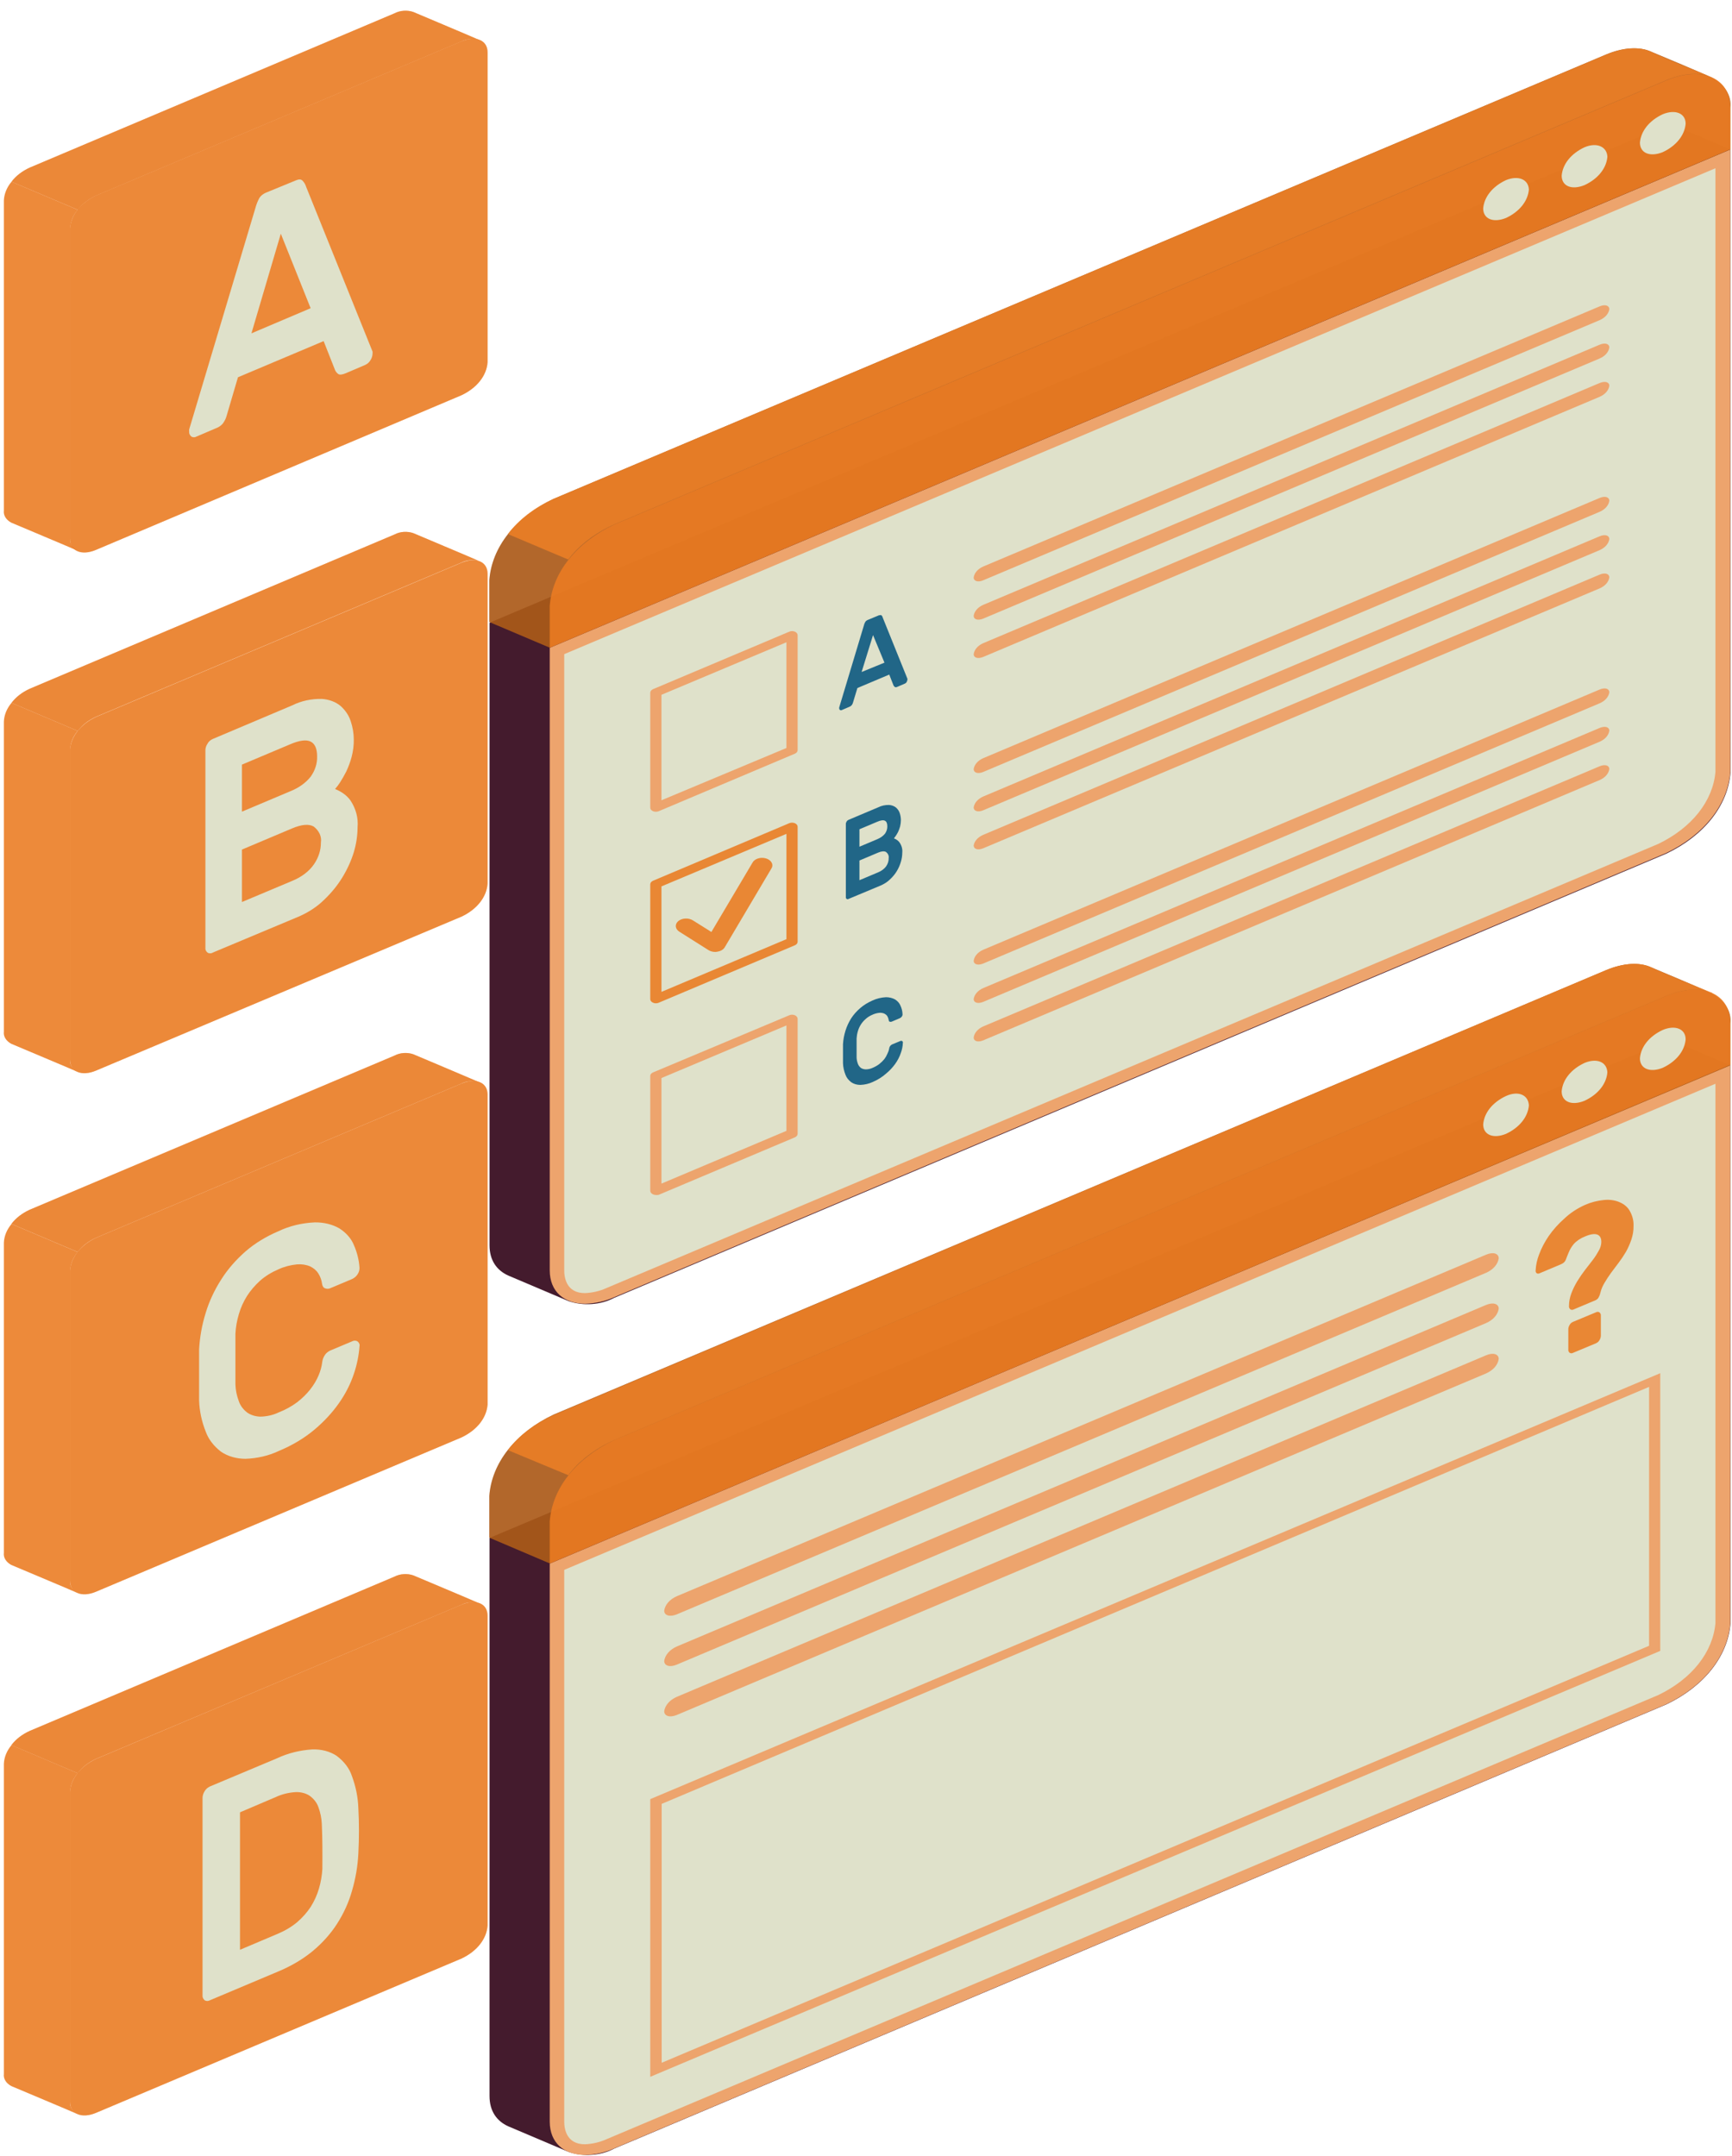 <svg width="98" height="122" viewBox="0 0 98 122" fill="none" xmlns="http://www.w3.org/2000/svg">
<path d="M97.903 8.456L94.497 7.01L27.698 35.235V70.458C27.698 71.304 28.099 71.875 28.758 72.173L32.165 73.619C32.579 73.761 33.037 73.819 33.492 73.786C33.947 73.754 34.382 73.632 34.75 73.435L94.284 48.3C95.341 47.796 96.222 47.116 96.853 46.317C97.484 45.517 97.848 44.62 97.916 43.698L97.903 8.456Z" fill="#441B2D"/>
<path d="M33.115 73.473C33.614 73.456 34.099 73.345 34.524 73.152L94.083 48.017C95.079 47.541 95.908 46.9 96.503 46.147C97.098 45.393 97.443 44.548 97.509 43.679V8.99L31.576 36.837V71.881C31.525 72.878 32.119 73.473 33.115 73.473Z" fill="#DFE1CA"/>
<path d="M97.063 9.52V43.68C96.991 44.495 96.661 45.286 96.101 45.992C95.54 46.698 94.763 47.299 93.831 47.749L34.298 72.888C33.935 73.052 33.522 73.148 33.095 73.167C32.035 73.167 31.925 72.269 31.925 71.881V37.013L97.063 9.52ZM97.903 8.457L31.105 36.654V71.877C31.105 73.082 31.919 73.767 33.115 73.767C33.69 73.751 34.249 73.625 34.737 73.403L94.27 48.269C95.328 47.764 96.208 47.084 96.839 46.285C97.471 45.485 97.835 44.588 97.903 43.666V8.457Z" fill="#EDA46D"/>
<path d="M93.437 2.928C92.791 2.63 91.86 2.663 90.852 3.093L31.318 28.228C30.26 28.732 29.38 29.411 28.749 30.211C28.117 31.011 27.753 31.908 27.686 32.83V35.193L31.092 36.639L97.904 8.456V6.094C97.947 5.766 97.873 5.436 97.688 5.136C97.503 4.836 97.214 4.577 96.85 4.383C96.236 4.104 94.084 3.192 93.437 2.928Z" fill="#EA7C22" fill-opacity="0.89"/>
<path opacity="0.25" d="M93.437 2.928C92.791 2.63 91.86 2.663 90.852 3.093L31.318 28.228C30.26 28.732 29.38 29.411 28.749 30.211C28.117 31.011 27.753 31.908 27.686 32.83V35.193L31.092 36.639L97.904 8.456V6.094C97.947 5.766 97.873 5.436 97.688 5.136C97.503 4.836 97.214 4.577 96.85 4.383C96.236 4.104 94.084 3.192 93.437 2.928Z" fill="black"/>
<path d="M31.105 34.291C31.171 33.369 31.535 32.471 32.166 31.671C32.797 30.871 33.678 30.192 34.737 29.688L94.27 4.554C96.274 3.708 97.903 4.393 97.903 6.085V8.448L31.105 36.654V34.291Z" fill="#EA7C22" fill-opacity="0.89"/>
<path d="M96.882 4.379C96.236 4.081 95.299 4.109 94.264 4.544L34.738 29.679C33.657 30.165 32.766 30.846 32.152 31.659L28.739 30.217C29.353 29.403 30.244 28.718 31.325 28.228L90.852 3.103C91.879 2.673 92.791 2.63 93.437 2.938C94.084 3.245 96.21 4.114 96.824 4.355L96.882 4.379Z" fill="#EA7C22" fill-opacity="0.89"/>
<path opacity="0.2" d="M96.882 4.379C96.236 4.081 95.299 4.109 94.264 4.544L34.738 29.679C33.657 30.165 32.766 30.846 32.152 31.659L28.739 30.217C29.353 29.403 30.244 28.718 31.325 28.228L90.852 3.103C91.879 2.673 92.791 2.63 93.437 2.938C94.084 3.245 96.21 4.114 96.824 4.355L96.882 4.379Z" fill="#E98736"/>
<path d="M85.215 10.191C84.841 10.364 84.529 10.6 84.304 10.878C84.079 11.157 83.948 11.47 83.922 11.793C83.922 12.389 84.491 12.625 85.215 12.332C85.588 12.157 85.899 11.921 86.124 11.642C86.348 11.362 86.48 11.048 86.507 10.725C86.482 10.149 85.913 9.908 85.215 10.191Z" fill="#DFE1CA"/>
<path d="M89.656 8.333C89.282 8.507 88.97 8.744 88.745 9.023C88.52 9.302 88.389 9.617 88.363 9.94C88.363 10.531 88.926 10.772 89.656 10.474C90.03 10.3 90.343 10.064 90.567 9.785C90.792 9.505 90.923 9.191 90.949 8.867C90.923 8.3 90.354 8.036 89.656 8.333Z" fill="#DFE1CA"/>
<path d="M94.084 6.463C93.71 6.637 93.398 6.873 93.173 7.152C92.949 7.432 92.818 7.746 92.791 8.069C92.791 8.665 93.36 8.901 94.084 8.608C94.457 8.433 94.768 8.197 94.993 7.918C95.218 7.638 95.349 7.324 95.377 7.001C95.377 6.411 94.795 6.17 94.084 6.463Z" fill="#DFE1CA"/>
<path d="M37.11 45.929C37.068 45.929 37.026 45.924 36.987 45.912C36.949 45.901 36.913 45.884 36.884 45.862C36.854 45.841 36.831 45.815 36.815 45.787C36.8 45.758 36.792 45.728 36.793 45.697V39.195C36.793 39.154 36.809 39.113 36.837 39.078C36.865 39.042 36.906 39.013 36.955 38.992L44.66 35.741C44.708 35.72 44.762 35.709 44.818 35.709C44.874 35.709 44.928 35.72 44.976 35.741C45.024 35.761 45.063 35.79 45.09 35.825C45.117 35.86 45.131 35.899 45.132 35.939V42.446C45.131 42.486 45.117 42.526 45.09 42.56C45.063 42.595 45.024 42.624 44.976 42.645L37.271 45.9C37.221 45.919 37.166 45.928 37.11 45.929ZM37.426 39.313V45.281L44.498 42.323V36.341L37.426 39.313Z" fill="#EDA46D"/>
<path d="M49.734 34.814C49.793 34.814 49.838 34.786 49.87 34.814C49.912 34.852 49.939 34.898 49.948 34.947L51.344 38.406C51.348 38.42 51.348 38.434 51.344 38.448C51.341 38.497 51.326 38.545 51.299 38.59C51.278 38.63 51.239 38.663 51.189 38.684L50.782 38.859C50.704 38.892 50.652 38.897 50.62 38.859C50.59 38.837 50.568 38.809 50.555 38.779L50.316 38.169L48.513 38.93L48.267 39.743C48.256 39.789 48.236 39.833 48.209 39.875C48.175 39.928 48.118 39.971 48.047 39.998L47.64 40.173C47.625 40.183 47.605 40.188 47.585 40.188C47.565 40.188 47.546 40.183 47.53 40.173C47.513 40.16 47.5 40.145 47.492 40.127C47.484 40.11 47.482 40.092 47.485 40.074C47.481 40.058 47.481 40.042 47.485 40.026L48.881 35.386C48.895 35.319 48.921 35.254 48.959 35.192C48.986 35.145 49.034 35.105 49.095 35.079L49.734 34.814ZM50.045 37.494L49.398 35.934L48.752 38.023L50.045 37.494Z" fill="#216687"/>
<path d="M37.11 56.769C37.055 56.77 37.001 56.758 36.955 56.736C36.906 56.717 36.865 56.688 36.837 56.653C36.808 56.618 36.793 56.578 36.793 56.538V50.031C36.794 49.99 36.81 49.951 36.838 49.916C36.867 49.881 36.907 49.853 36.955 49.832L44.66 46.577C44.708 46.557 44.761 46.547 44.816 46.547C44.871 46.547 44.925 46.558 44.973 46.578C45.02 46.598 45.06 46.626 45.088 46.661C45.116 46.696 45.131 46.735 45.132 46.775V53.287C45.131 53.327 45.117 53.366 45.09 53.401C45.063 53.436 45.023 53.465 44.976 53.485L37.271 56.736C37.223 56.758 37.167 56.77 37.11 56.769ZM37.426 50.154V56.122L44.498 53.14V47.181L37.426 50.154Z" fill="#EA7C22" fill-opacity="0.89"/>
<path d="M48.015 50.862C48.008 50.867 47.999 50.872 47.99 50.875C47.98 50.877 47.97 50.879 47.96 50.879C47.95 50.879 47.94 50.877 47.93 50.875C47.921 50.872 47.912 50.867 47.905 50.862C47.888 50.849 47.874 50.834 47.867 50.816C47.859 50.799 47.856 50.781 47.86 50.763V46.624C47.859 46.574 47.875 46.526 47.905 46.482C47.926 46.442 47.965 46.409 48.015 46.387L49.696 45.678C49.874 45.588 50.087 45.542 50.303 45.546C50.455 45.557 50.596 45.609 50.698 45.693C50.802 45.786 50.874 45.896 50.911 46.014C50.952 46.139 50.973 46.268 50.975 46.397C50.974 46.519 50.959 46.64 50.93 46.761C50.901 46.863 50.864 46.964 50.82 47.063C50.781 47.142 50.736 47.219 50.685 47.295C50.654 47.343 50.619 47.39 50.581 47.436C50.721 47.49 50.834 47.574 50.904 47.677C51.021 47.852 51.072 48.046 51.053 48.24C51.051 48.414 51.026 48.589 50.975 48.759C50.923 48.941 50.846 49.119 50.743 49.289C50.642 49.458 50.511 49.616 50.355 49.761C50.211 49.901 50.031 50.018 49.825 50.106L48.015 50.862ZM50.206 46.751C50.206 46.587 50.161 46.483 50.071 46.439C49.98 46.392 49.831 46.411 49.638 46.496L48.629 46.921V47.909L49.638 47.484C49.816 47.41 49.965 47.305 50.071 47.176C50.164 47.045 50.211 46.899 50.206 46.751ZM48.629 49.804L49.683 49.36C49.878 49.28 50.038 49.16 50.142 49.015C50.241 48.868 50.29 48.706 50.284 48.542C50.293 48.482 50.284 48.42 50.259 48.363C50.233 48.305 50.191 48.252 50.135 48.207C50.032 48.15 49.883 48.159 49.683 48.244L48.629 48.689V49.804Z" fill="#216687"/>
<path d="M37.11 67.614C37.055 67.612 37.002 67.601 36.955 67.581C36.907 67.561 36.867 67.532 36.838 67.497C36.81 67.462 36.794 67.423 36.793 67.382V60.876C36.793 60.835 36.808 60.795 36.837 60.76C36.865 60.725 36.906 60.697 36.955 60.677L44.66 57.445C44.708 57.424 44.762 57.413 44.818 57.413C44.874 57.413 44.928 57.424 44.976 57.445C45.024 57.466 45.063 57.496 45.09 57.532C45.118 57.567 45.132 57.607 45.132 57.648V64.15C45.132 64.191 45.118 64.231 45.09 64.267C45.063 64.302 45.024 64.332 44.976 64.353L37.271 67.605C37.219 67.616 37.164 67.619 37.11 67.614ZM37.426 60.998V66.971L44.498 63.985V58.021L37.426 60.998Z" fill="#EDA46D"/>
<path d="M50.31 59.335C50.314 59.282 50.334 59.23 50.368 59.184C50.394 59.15 50.429 59.121 50.471 59.098L50.937 58.905C50.953 58.896 50.972 58.891 50.992 58.891C51.011 58.891 51.031 58.896 51.047 58.905C51.064 58.919 51.077 58.937 51.084 58.956C51.091 58.974 51.091 58.994 51.085 59.013C51.077 59.207 51.038 59.398 50.969 59.585C50.822 60.018 50.534 60.419 50.129 60.752C49.916 60.941 49.66 61.101 49.372 61.225C49.164 61.321 48.926 61.376 48.681 61.386C48.488 61.386 48.303 61.332 48.164 61.234C48.008 61.117 47.897 60.972 47.84 60.814C47.755 60.602 47.707 60.383 47.698 60.162C47.698 60.001 47.698 59.826 47.698 59.628C47.698 59.429 47.698 59.25 47.698 59.084C47.713 58.825 47.761 58.567 47.84 58.314C47.915 58.073 48.023 57.839 48.164 57.615C48.301 57.405 48.475 57.21 48.681 57.033C48.877 56.864 49.111 56.721 49.372 56.608C49.599 56.502 49.859 56.438 50.129 56.424C50.316 56.423 50.498 56.468 50.646 56.551C50.791 56.644 50.897 56.766 50.95 56.901C51.021 57.053 51.06 57.213 51.066 57.374C51.073 57.423 51.06 57.472 51.027 57.515C51.005 57.554 50.966 57.587 50.917 57.61L50.452 57.808C50.435 57.815 50.416 57.819 50.397 57.819C50.378 57.819 50.359 57.815 50.342 57.808C50.31 57.808 50.29 57.766 50.284 57.714C50.273 57.639 50.247 57.566 50.206 57.496C50.168 57.437 50.107 57.386 50.032 57.35C49.95 57.315 49.855 57.3 49.76 57.307C49.622 57.321 49.49 57.357 49.372 57.411C49.223 57.473 49.092 57.555 48.985 57.652C48.873 57.75 48.78 57.858 48.707 57.974C48.631 58.095 48.575 58.222 48.539 58.352C48.499 58.486 48.476 58.621 48.468 58.758C48.468 58.928 48.468 59.108 48.468 59.302C48.468 59.495 48.468 59.68 48.468 59.836C48.472 59.954 48.496 60.071 48.539 60.185C48.568 60.273 48.625 60.354 48.707 60.422C48.782 60.473 48.881 60.504 48.985 60.507C49.122 60.505 49.257 60.476 49.372 60.422C49.516 60.362 49.647 60.287 49.76 60.199C49.865 60.115 49.958 60.023 50.038 59.925C50.109 59.833 50.165 59.734 50.206 59.632C50.256 59.536 50.291 59.437 50.31 59.335Z" fill="#216687"/>
<path d="M55.642 32.051L90.509 17.336C90.813 17.208 91.058 17.279 91.058 17.497C91.039 17.624 90.979 17.746 90.884 17.854C90.788 17.961 90.66 18.051 90.509 18.116L55.642 32.83C55.338 32.963 55.093 32.887 55.093 32.675C55.111 32.546 55.17 32.423 55.266 32.315C55.361 32.206 55.49 32.116 55.642 32.051Z" fill="#EDA46D"/>
<path d="M55.642 34.22L90.509 19.505C90.813 19.377 91.058 19.448 91.058 19.661C91.04 19.789 90.981 19.912 90.885 20.021C90.79 20.129 90.661 20.219 90.509 20.285L55.642 34.999C55.338 35.127 55.093 35.056 55.093 34.844C55.111 34.715 55.17 34.592 55.266 34.484C55.361 34.376 55.49 34.285 55.642 34.22Z" fill="#EDA46D"/>
<path d="M55.642 36.388L90.509 21.673C90.813 21.545 91.058 21.616 91.058 21.829C91.04 21.957 90.981 22.08 90.885 22.189C90.79 22.297 90.661 22.387 90.509 22.453L55.642 37.167C55.338 37.295 55.093 37.224 55.093 37.012C55.111 36.883 55.17 36.76 55.266 36.652C55.361 36.544 55.49 36.453 55.642 36.388Z" fill="#EDA46D"/>
<path d="M55.642 42.895L90.509 28.176C90.813 28.048 91.058 28.119 91.058 28.336C91.04 28.465 90.981 28.588 90.885 28.696C90.79 28.804 90.661 28.895 90.509 28.96L55.642 43.675C55.338 43.803 55.093 43.732 55.093 43.514C55.112 43.387 55.172 43.265 55.267 43.157C55.363 43.05 55.491 42.96 55.642 42.895Z" fill="#EDA46D"/>
<path d="M55.642 45.064L90.509 30.345C90.813 30.217 91.058 30.288 91.058 30.505C91.039 30.633 90.979 30.756 90.884 30.864C90.789 30.973 90.66 31.063 90.509 31.129L55.642 45.844C55.338 45.971 55.093 45.901 55.093 45.683C55.112 45.556 55.172 45.434 55.267 45.326C55.363 45.219 55.491 45.129 55.642 45.064Z" fill="#EDA46D"/>
<path d="M55.642 47.233L90.509 32.514C90.813 32.386 91.058 32.457 91.058 32.674C91.039 32.802 90.979 32.924 90.884 33.031C90.788 33.139 90.66 33.228 90.509 33.293L55.642 47.994C55.338 48.122 55.093 48.051 55.093 47.833C55.115 47.709 55.176 47.59 55.271 47.486C55.367 47.382 55.494 47.295 55.642 47.233Z" fill="#EDA46D"/>
<path d="M55.642 53.735L90.509 39.016C90.813 38.888 91.058 38.959 91.058 39.176C91.039 39.303 90.979 39.426 90.884 39.533C90.788 39.641 90.66 39.73 90.509 39.795L55.642 54.515C55.338 54.642 55.093 54.572 55.093 54.359C55.111 54.231 55.17 54.108 55.266 53.999C55.361 53.891 55.49 53.8 55.642 53.735Z" fill="#EDA46D"/>
<path d="M55.642 55.904L90.509 41.19C90.813 41.062 91.058 41.133 91.058 41.346C91.04 41.474 90.981 41.597 90.885 41.705C90.79 41.814 90.661 41.904 90.509 41.969L55.642 56.684C55.338 56.812 55.093 56.741 55.093 56.528C55.111 56.4 55.17 56.277 55.266 56.169C55.361 56.06 55.49 55.97 55.642 55.904Z" fill="#EDA46D"/>
<path d="M55.642 58.073L90.509 43.358C90.813 43.231 91.058 43.302 91.058 43.514C91.04 43.643 90.981 43.766 90.885 43.874C90.79 43.983 90.661 44.073 90.509 44.138L55.642 58.862C55.338 58.99 55.093 58.919 55.093 58.706C55.109 58.577 55.167 58.452 55.263 58.342C55.358 58.231 55.489 58.139 55.642 58.073Z" fill="#EDA46D"/>
<path d="M40.478 53.863C40.339 53.864 40.203 53.828 40.096 53.764L38.442 52.719C38.383 52.683 38.336 52.639 38.301 52.589C38.266 52.539 38.245 52.485 38.239 52.429C38.233 52.373 38.242 52.317 38.266 52.264C38.289 52.211 38.327 52.161 38.377 52.119C38.478 52.034 38.621 51.982 38.774 51.973C38.928 51.964 39.08 52 39.198 52.072L40.252 52.733L42.572 48.821C42.599 48.766 42.641 48.716 42.695 48.673C42.749 48.631 42.815 48.597 42.888 48.574C42.961 48.55 43.039 48.538 43.119 48.538C43.198 48.538 43.277 48.55 43.35 48.573C43.423 48.596 43.489 48.629 43.544 48.672C43.598 48.714 43.64 48.764 43.667 48.819C43.694 48.873 43.706 48.932 43.701 48.99C43.696 49.048 43.675 49.104 43.639 49.156L41.008 53.598C40.973 53.66 40.918 53.714 40.848 53.757C40.779 53.799 40.696 53.829 40.607 53.844C40.566 53.855 40.522 53.861 40.478 53.863Z" fill="#EA7C22" fill-opacity="0.89"/>
<path d="M97.903 60.28L94.497 58.834L27.698 87.021V118.596C27.698 119.442 28.099 120.014 28.758 120.311L32.165 121.757C32.579 121.899 33.037 121.957 33.492 121.924C33.947 121.892 34.382 121.771 34.75 121.573L94.284 96.439C95.341 95.934 96.22 95.254 96.851 94.454C97.482 93.655 97.847 92.758 97.916 91.836L97.903 60.28Z" fill="#441B2D"/>
<path d="M33.115 121.635C33.615 121.617 34.1 121.507 34.525 121.313L94.084 96.193C95.08 95.717 95.909 95.076 96.504 94.323C97.099 93.569 97.443 92.724 97.51 91.855V60.8L31.525 88.632V120.028C31.525 121.039 32.12 121.635 33.115 121.635Z" fill="#DFE1CA"/>
<path d="M97.063 61.329V91.841C96.991 92.655 96.661 93.447 96.101 94.153C95.54 94.859 94.763 95.46 93.831 95.909L34.298 121.049C33.935 121.213 33.522 121.308 33.095 121.327C32.035 121.327 31.925 120.429 31.925 120.042V88.826L97.043 61.329H97.063ZM97.884 60.266L31.105 88.472V120.042C31.105 121.247 31.919 121.932 33.115 121.932C33.69 121.916 34.249 121.791 34.737 121.568L94.27 96.434C95.327 95.929 96.207 95.249 96.838 94.45C97.469 93.65 97.834 92.753 97.903 91.831V60.28L97.884 60.266Z" fill="#EDA46D"/>
<path d="M93.437 54.737C92.791 54.44 91.86 54.473 90.852 54.903L31.318 80.042C30.26 80.545 29.38 81.224 28.749 82.023C28.117 82.822 27.753 83.718 27.686 84.64V87.002L31.092 88.453L97.904 60.28V57.917C97.948 57.589 97.874 57.258 97.689 56.957C97.504 56.656 97.215 56.396 96.85 56.202C96.236 55.914 94.084 55.002 93.437 54.737Z" fill="#EA7C22" fill-opacity="0.89"/>
<path opacity="0.25" d="M93.437 54.737C92.791 54.44 91.86 54.473 90.852 54.903L31.318 80.042C30.26 80.545 29.38 81.224 28.749 82.023C28.117 82.822 27.753 83.718 27.686 84.64V87.002L31.092 88.453L97.904 60.28V57.917C97.948 57.589 97.874 57.258 97.689 56.957C97.504 56.656 97.215 56.396 96.85 56.202C96.236 55.914 94.084 55.002 93.437 54.737Z" fill="black"/>
<path d="M31.105 86.091C31.171 85.168 31.535 84.271 32.166 83.471C32.797 82.671 33.678 81.992 34.737 81.488L94.27 56.353C96.274 55.508 97.903 56.193 97.903 57.889V60.252L31.105 88.472V86.091Z" fill="#EA7C22" fill-opacity="0.89"/>
<path d="M96.882 56.193C96.236 55.89 95.299 55.919 94.264 56.358L34.738 81.488C33.657 81.974 32.766 82.656 32.152 83.468L28.739 82.05C29.354 81.237 30.244 80.554 31.325 80.066L90.852 54.903C91.879 54.473 92.791 54.43 93.437 54.737C94.084 55.044 96.21 55.914 96.824 56.155C96.838 56.156 96.852 56.16 96.862 56.167C96.873 56.174 96.88 56.183 96.882 56.193Z" fill="#EA7C22" fill-opacity="0.89"/>
<path opacity="0.2" d="M96.882 56.193C96.236 55.89 95.299 55.919 94.264 56.358L34.738 81.488C33.657 81.974 32.766 82.656 32.152 83.468L28.739 82.05C29.354 81.237 30.244 80.554 31.325 80.066L90.852 54.903C91.879 54.473 92.791 54.43 93.437 54.737C94.084 55.044 96.21 55.914 96.824 56.155C96.838 56.156 96.852 56.16 96.862 56.167C96.873 56.174 96.88 56.183 96.882 56.193Z" fill="#E98736"/>
<path d="M85.215 62.014C84.841 62.188 84.528 62.424 84.303 62.703C84.079 62.983 83.948 63.297 83.922 63.621C83.922 64.211 84.491 64.452 85.215 64.154C85.588 63.98 85.899 63.743 86.124 63.464C86.348 63.185 86.48 62.871 86.507 62.548C86.482 61.957 85.913 61.697 85.215 62.014Z" fill="#DFE1CA"/>
<path d="M89.655 60.143C89.281 60.317 88.969 60.553 88.744 60.833C88.519 61.112 88.388 61.426 88.362 61.75C88.362 62.34 88.925 62.581 89.655 62.284C90.029 62.11 90.341 61.874 90.566 61.594C90.791 61.315 90.922 61.001 90.948 60.677C90.922 60.087 90.353 59.85 89.655 60.143Z" fill="#DFE1CA"/>
<path d="M94.084 58.276C93.709 58.449 93.396 58.686 93.171 58.965C92.946 59.245 92.816 59.559 92.791 59.883C92.791 60.474 93.36 60.71 94.084 60.417C94.457 60.242 94.768 60.006 94.993 59.727C95.218 59.447 95.349 59.133 95.377 58.81C95.377 58.219 94.795 57.978 94.084 58.276Z" fill="#DFE1CA"/>
<path d="M38.3 90.315L84.084 70.993C84.478 70.823 84.801 70.917 84.801 71.201C84.776 71.368 84.698 71.529 84.574 71.671C84.449 71.813 84.282 71.932 84.084 72.018L38.3 91.341C37.905 91.506 37.582 91.411 37.582 91.133C37.606 90.965 37.684 90.804 37.808 90.662C37.933 90.52 38.101 90.401 38.3 90.315Z" fill="#EDA46D"/>
<path d="M38.3 93.159L84.084 73.837C84.478 73.672 84.801 73.766 84.801 74.05C84.776 74.217 84.698 74.377 84.574 74.518C84.449 74.659 84.281 74.777 84.084 74.863L38.3 94.185C37.905 94.355 37.582 94.26 37.582 93.977C37.607 93.809 37.685 93.648 37.81 93.507C37.934 93.365 38.102 93.246 38.3 93.159Z" fill="#EDA46D"/>
<path d="M38.3 96.008L84.084 76.686C84.478 76.516 84.801 76.611 84.801 76.894C84.776 77.062 84.698 77.223 84.574 77.365C84.449 77.506 84.282 77.625 84.084 77.712L38.3 97.034C37.905 97.199 37.582 97.105 37.582 96.821C37.607 96.654 37.685 96.494 37.81 96.353C37.934 96.212 38.102 96.094 38.3 96.008Z" fill="#EDA46D"/>
<path d="M89.694 68.171C90.02 68.028 90.383 67.934 90.761 67.897C91.063 67.865 91.372 67.908 91.636 68.021C91.9 68.133 92.104 68.308 92.215 68.516C92.369 68.785 92.441 69.075 92.429 69.367C92.432 69.626 92.391 69.885 92.306 70.137C92.228 70.372 92.126 70.603 92.002 70.827C91.878 71.038 91.74 71.245 91.588 71.446L91.155 72.022C91.019 72.211 90.897 72.396 90.787 72.585C90.678 72.763 90.6 72.95 90.554 73.142C90.536 73.231 90.504 73.319 90.457 73.402C90.427 73.471 90.365 73.529 90.282 73.568L89.048 74.087C89.021 74.104 88.987 74.114 88.951 74.114C88.915 74.114 88.881 74.104 88.854 74.087C88.796 74.036 88.768 73.97 88.776 73.903C88.776 73.657 88.822 73.412 88.912 73.175C89.001 72.941 89.113 72.712 89.248 72.49C89.384 72.268 89.533 72.055 89.688 71.852C89.843 71.649 89.998 71.455 90.134 71.276C90.27 71.096 90.379 70.917 90.47 70.751C90.555 70.601 90.601 70.441 90.606 70.279C90.606 70.061 90.535 69.92 90.386 69.858C90.237 69.797 90.005 69.825 89.694 69.957C89.433 70.059 89.211 70.207 89.048 70.387C88.925 70.535 88.829 70.694 88.763 70.86C88.699 71.007 88.647 71.144 88.602 71.262C88.585 71.316 88.554 71.368 88.51 71.413C88.465 71.459 88.409 71.497 88.343 71.526L87.109 72.046C87.086 72.058 87.059 72.064 87.031 72.064C87.003 72.064 86.976 72.058 86.954 72.046C86.928 72.025 86.909 72 86.898 71.973C86.887 71.946 86.884 71.918 86.889 71.89C86.903 71.578 86.971 71.269 87.089 70.969C87.224 70.608 87.408 70.258 87.639 69.924C87.882 69.576 88.176 69.247 88.518 68.946C88.841 68.637 89.24 68.374 89.694 68.171ZM90.58 75.585C90.576 75.672 90.547 75.757 90.496 75.836C90.458 75.906 90.39 75.966 90.302 76.006L89.009 76.545C88.982 76.562 88.948 76.571 88.912 76.571C88.877 76.571 88.842 76.562 88.815 76.545C88.787 76.52 88.765 76.491 88.752 76.46C88.739 76.43 88.734 76.397 88.738 76.365V75.212C88.739 75.126 88.765 75.04 88.815 74.962C88.851 74.89 88.919 74.83 89.009 74.791L90.302 74.253C90.329 74.236 90.363 74.227 90.399 74.227C90.434 74.227 90.469 74.236 90.496 74.253C90.555 74.302 90.585 74.367 90.58 74.432V75.585Z" fill="#EA7C22" fill-opacity="0.89"/>
<path d="M36.793 117.51V101.798L93.941 77.698V93.41L36.793 117.51ZM37.439 102.067V116.716L93.308 93.122V78.473L37.439 102.067Z" fill="#EDA46D"/>
<path d="M5.429 11.064L26.114 2.336C26.928 1.996 27.588 2.275 27.588 2.96V20.501C27.561 20.874 27.414 21.238 27.157 21.561C26.901 21.885 26.544 22.16 26.114 22.363L5.429 31.114C4.621 31.459 3.962 31.18 3.962 30.495V12.926C3.988 12.553 4.134 12.19 4.389 11.866C4.644 11.543 5.001 11.268 5.429 11.064Z" fill="#EA7C22" fill-opacity="0.89"/>
<path opacity="0.3" d="M5.429 11.064L26.114 2.336C26.928 1.996 27.588 2.275 27.588 2.96V20.501C27.561 20.874 27.414 21.238 27.157 21.561C26.901 21.885 26.544 22.16 26.114 22.363L5.429 31.114C4.621 31.459 3.962 31.18 3.962 30.495V12.926C3.988 12.553 4.134 12.19 4.389 11.866C4.644 11.543 5.001 11.268 5.429 11.064Z" fill="#E98736"/>
<path d="M4.395 11.868L0.653 10.28C0.385 10.601 0.236 10.968 0.219 11.344V28.884C0.201 29.016 0.23 29.149 0.303 29.27C0.377 29.391 0.493 29.496 0.64 29.574C0.911 29.692 4.117 31.034 4.369 31.152C4.229 31.072 4.118 30.967 4.048 30.848C3.978 30.728 3.951 30.597 3.969 30.467V12.927C3.986 12.553 4.133 12.189 4.395 11.868Z" fill="#EA7C22" fill-opacity="0.89"/>
<path d="M27.064 2.238C26.541 2.006 23.625 0.782 23.386 0.678C23.218 0.62 23.031 0.596 22.846 0.609C22.661 0.621 22.483 0.67 22.332 0.749L1.687 9.482C1.254 9.679 0.898 9.954 0.652 10.28L4.401 11.868C4.648 11.541 5.004 11.265 5.436 11.065L26.12 2.337C26.257 2.269 26.413 2.225 26.577 2.208C26.74 2.19 26.907 2.201 27.064 2.238Z" fill="#EA7C22" fill-opacity="0.89"/>
<path opacity="0.45" d="M27.064 2.238C26.541 2.006 23.625 0.782 23.386 0.678C23.218 0.62 23.031 0.596 22.846 0.609C22.661 0.621 22.483 0.67 22.332 0.749L1.687 9.482C1.254 9.679 0.898 9.954 0.652 10.28L4.401 11.868C4.648 11.541 5.004 11.265 5.436 11.065L26.12 2.337C26.257 2.269 26.413 2.225 26.577 2.208C26.74 2.19 26.907 2.201 27.064 2.238Z" fill="#E98736"/>
<path d="M16.735 10.209C16.897 10.138 17.02 10.134 17.104 10.209C17.208 10.313 17.281 10.433 17.317 10.559L21.079 19.892C21.083 19.929 21.083 19.967 21.079 20.005C21.078 20.138 21.036 20.269 20.956 20.388C20.898 20.494 20.797 20.585 20.665 20.648L19.56 21.12C19.353 21.205 19.211 21.22 19.127 21.153C19.049 21.093 18.992 21.02 18.959 20.941L18.312 19.301L13.464 21.347L12.818 23.544C12.783 23.669 12.726 23.789 12.65 23.904C12.562 24.044 12.412 24.159 12.223 24.23L11.118 24.702C11.078 24.728 11.026 24.742 10.973 24.742C10.919 24.742 10.867 24.728 10.827 24.702C10.782 24.664 10.748 24.62 10.727 24.572C10.706 24.524 10.698 24.473 10.704 24.423C10.697 24.381 10.697 24.338 10.704 24.296L14.46 11.74C14.509 11.558 14.581 11.379 14.673 11.206C14.751 11.08 14.879 10.975 15.042 10.904L16.735 10.209ZM17.576 17.439L15.889 13.224L14.227 18.861L17.576 17.439Z" fill="#DFE1CA"/>
<path d="M5.429 40.567L26.114 31.839C26.928 31.499 27.588 31.773 27.588 32.463V50.004C27.561 50.377 27.414 50.741 27.157 51.064C26.901 51.388 26.544 51.663 26.114 51.865L5.429 60.579C4.621 60.919 3.962 60.645 3.962 59.96V42.415C3.991 42.044 4.139 41.684 4.394 41.363C4.649 41.042 5.003 40.769 5.429 40.567Z" fill="#EA7C22" fill-opacity="0.89"/>
<path opacity="0.3" d="M5.429 40.567L26.114 31.839C26.928 31.499 27.588 31.773 27.588 32.463V50.004C27.561 50.377 27.414 50.741 27.157 51.064C26.901 51.388 26.544 51.663 26.114 51.865L5.429 60.579C4.621 60.919 3.962 60.645 3.962 59.96V42.415C3.991 42.044 4.139 41.684 4.394 41.363C4.649 41.042 5.003 40.769 5.429 40.567Z" fill="#E98736"/>
<path d="M4.395 41.355L0.652 39.768C0.384 40.088 0.234 40.455 0.219 40.831V58.371C0.201 58.503 0.23 58.636 0.304 58.757C0.378 58.878 0.493 58.983 0.639 59.061C0.911 59.179 4.117 60.522 4.369 60.64C4.228 60.56 4.118 60.455 4.048 60.335C3.978 60.215 3.95 60.084 3.968 59.955V42.414C3.985 42.04 4.132 41.676 4.395 41.355Z" fill="#EA7C22" fill-opacity="0.89"/>
<path d="M27.064 31.725C26.541 31.494 23.625 30.27 23.386 30.166C23.218 30.108 23.031 30.084 22.846 30.096C22.661 30.108 22.483 30.157 22.332 30.237L1.687 38.969C1.254 39.166 0.898 39.441 0.652 39.768L4.401 41.356C4.646 41.027 5.002 40.751 5.436 40.552L26.12 31.824C26.257 31.756 26.413 31.712 26.577 31.695C26.74 31.678 26.907 31.688 27.064 31.725Z" fill="#EA7C22" fill-opacity="0.89"/>
<path opacity="0.45" d="M27.064 31.725C26.541 31.494 23.625 30.27 23.386 30.166C23.218 30.108 23.031 30.084 22.846 30.096C22.661 30.108 22.483 30.157 22.332 30.237L1.687 38.969C1.254 39.166 0.898 39.441 0.652 39.768L4.401 41.356C4.646 41.027 5.002 40.751 5.436 40.552L26.12 31.824C26.257 31.756 26.413 31.712 26.577 31.695C26.74 31.678 26.907 31.688 27.064 31.725Z" fill="#E98736"/>
<path d="M12.035 53.901C11.996 53.928 11.944 53.943 11.89 53.943C11.836 53.943 11.784 53.928 11.745 53.901C11.699 53.865 11.664 53.821 11.643 53.774C11.622 53.727 11.615 53.677 11.622 53.627V42.456C11.622 42.324 11.664 42.193 11.745 42.074C11.8 41.966 11.902 41.875 12.035 41.814L16.56 39.9C17.045 39.658 17.622 39.534 18.209 39.546C18.619 39.573 18.998 39.715 19.269 39.943C19.549 40.195 19.745 40.491 19.844 40.807C19.959 41.148 20.017 41.496 20.018 41.847C20.022 42.175 19.98 42.503 19.896 42.825C19.822 43.102 19.723 43.375 19.598 43.643C19.475 43.879 19.359 44.087 19.243 44.266C19.16 44.397 19.065 44.523 18.958 44.644C19.331 44.792 19.635 45.017 19.831 45.292C20.141 45.764 20.279 46.286 20.232 46.809C20.229 47.285 20.157 47.76 20.018 48.226C19.867 48.713 19.65 49.188 19.372 49.644C19.096 50.098 18.747 50.526 18.331 50.92C17.944 51.301 17.456 51.623 16.896 51.865L12.035 53.901ZM17.943 42.797C17.943 42.362 17.821 42.083 17.575 41.96C17.329 41.837 16.942 41.889 16.412 42.116L13.69 43.264V45.925L16.412 44.777C16.897 44.585 17.299 44.299 17.575 43.95C17.83 43.594 17.956 43.198 17.943 42.797ZM13.69 51.038L16.534 49.842C17.066 49.625 17.497 49.296 17.769 48.897C18.028 48.517 18.16 48.098 18.157 47.673C18.183 47.511 18.161 47.346 18.092 47.19C18.023 47.034 17.908 46.891 17.756 46.771C17.485 46.61 17.077 46.643 16.534 46.87L13.69 48.07V51.038Z" fill="#DFE1CA"/>
<path d="M5.429 70.038L26.114 61.31C26.928 60.965 27.588 61.244 27.588 61.929V79.475C27.56 79.847 27.412 80.21 27.156 80.533C26.9 80.855 26.543 81.129 26.114 81.332L5.429 90.064C4.621 90.404 3.962 90.126 3.962 89.441V71.9C3.988 71.527 4.134 71.163 4.389 70.84C4.644 70.516 5.001 70.241 5.429 70.038Z" fill="#EA7C22" fill-opacity="0.89"/>
<path opacity="0.3" d="M5.429 70.038L26.114 61.31C26.928 60.965 27.588 61.244 27.588 61.929V79.475C27.56 79.847 27.412 80.21 27.156 80.533C26.9 80.855 26.543 81.129 26.114 81.332L5.429 90.064C4.621 90.404 3.962 90.126 3.962 89.441V71.9C3.988 71.527 4.134 71.163 4.389 70.84C4.644 70.516 5.001 70.241 5.429 70.038Z" fill="#E98736"/>
<path d="M4.395 70.842L0.652 69.254C0.385 69.573 0.235 69.938 0.219 70.312V87.858C0.201 87.99 0.23 88.123 0.304 88.244C0.378 88.365 0.493 88.469 0.639 88.548C0.911 88.666 4.117 90.008 4.369 90.126C4.229 90.046 4.119 89.941 4.049 89.821C3.979 89.701 3.951 89.57 3.968 89.441V71.9C3.985 71.526 4.132 71.162 4.395 70.842Z" fill="#EA7C22" fill-opacity="0.89"/>
<path d="M27.064 61.211C26.54 60.98 23.625 59.756 23.386 59.652C23.218 59.594 23.031 59.57 22.846 59.582C22.66 59.595 22.483 59.643 22.332 59.723L1.686 68.446C1.252 68.645 0.894 68.922 0.646 69.249L4.395 70.837C4.639 70.509 4.996 70.232 5.429 70.034L26.114 61.306C26.251 61.237 26.408 61.193 26.573 61.176C26.738 61.16 26.906 61.172 27.064 61.211Z" fill="#EA7C22" fill-opacity="0.89"/>
<path opacity="0.45" d="M27.064 61.211C26.54 60.98 23.625 59.756 23.386 59.652C23.218 59.594 23.031 59.57 22.846 59.582C22.66 59.595 22.483 59.643 22.332 59.723L1.686 68.446C1.252 68.645 0.894 68.922 0.646 69.249L4.395 70.837C4.639 70.509 4.996 70.232 5.429 70.034L26.114 61.306C26.251 61.237 26.408 61.193 26.573 61.176C26.738 61.16 26.906 61.172 27.064 61.211Z" fill="#E98736"/>
<path d="M18.234 77.056C18.252 76.914 18.307 76.776 18.395 76.65C18.462 76.556 18.56 76.477 18.68 76.418L19.927 75.894C19.97 75.869 20.022 75.856 20.076 75.856C20.13 75.856 20.182 75.869 20.225 75.894C20.273 75.932 20.309 75.978 20.329 76.028C20.349 76.078 20.353 76.13 20.341 76.182C20.302 76.704 20.196 77.224 20.024 77.732C19.638 78.895 18.878 79.973 17.807 80.879C17.227 81.369 16.536 81.783 15.764 82.103C15.204 82.368 14.557 82.519 13.89 82.542C13.376 82.542 12.881 82.398 12.507 82.141C12.09 81.821 11.792 81.429 11.64 81.002C11.412 80.43 11.286 79.839 11.266 79.244C11.266 78.814 11.266 78.337 11.266 77.826C11.266 77.316 11.266 76.805 11.266 76.361C11.302 75.661 11.427 74.965 11.64 74.282C11.837 73.63 12.132 72.996 12.52 72.392C12.88 71.823 13.341 71.291 13.89 70.809C14.419 70.35 15.054 69.962 15.764 69.661C16.375 69.368 17.079 69.197 17.807 69.165C18.313 69.155 18.807 69.276 19.203 69.505C19.594 69.757 19.878 70.084 20.024 70.45C20.206 70.863 20.312 71.292 20.341 71.726C20.348 71.86 20.308 71.993 20.225 72.113C20.159 72.216 20.056 72.305 19.927 72.368L18.68 72.893C18.636 72.912 18.586 72.923 18.534 72.923C18.483 72.923 18.433 72.912 18.389 72.893C18.298 72.86 18.24 72.77 18.221 72.628C18.195 72.427 18.122 72.231 18.008 72.047C17.907 71.888 17.748 71.752 17.549 71.655C17.324 71.559 17.063 71.519 16.805 71.541C16.435 71.577 16.08 71.67 15.764 71.816C15.366 71.985 15.012 72.204 14.717 72.463C14.423 72.73 14.174 73.022 13.974 73.332C13.77 73.661 13.616 74.005 13.515 74.358C13.406 74.72 13.341 75.088 13.321 75.459C13.321 75.903 13.321 76.404 13.321 76.924C13.321 77.443 13.321 77.93 13.321 78.341C13.332 78.661 13.397 78.978 13.515 79.286C13.592 79.521 13.75 79.737 13.974 79.915C14.172 80.06 14.437 80.146 14.717 80.156C15.09 80.151 15.453 80.069 15.764 79.919C16.151 79.767 16.504 79.573 16.812 79.343C17.372 78.911 17.788 78.39 18.027 77.822C18.134 77.573 18.203 77.316 18.234 77.056Z" fill="#DFE1CA"/>
<path d="M5.429 99.524L26.114 90.796C26.928 90.451 27.588 90.73 27.588 91.415V108.956C27.561 109.33 27.414 109.693 27.157 110.017C26.901 110.341 26.544 110.615 26.114 110.818L5.429 119.551C4.621 119.891 3.962 119.612 3.962 118.927V101.386C3.988 101.013 4.134 100.65 4.389 100.326C4.644 100.003 5.001 99.728 5.429 99.524Z" fill="#EA7C22" fill-opacity="0.89"/>
<path opacity="0.3" d="M5.429 99.524L26.114 90.796C26.928 90.451 27.588 90.73 27.588 91.415V108.956C27.561 109.33 27.414 109.693 27.157 110.017C26.901 110.341 26.544 110.615 26.114 110.818L5.429 119.551C4.621 119.891 3.962 119.612 3.962 118.927V101.386C3.988 101.013 4.134 100.65 4.389 100.326C4.644 100.003 5.001 99.728 5.429 99.524Z" fill="#E98736"/>
<path d="M4.395 100.328L0.652 98.74C0.385 99.06 0.235 99.424 0.219 99.799V117.344C0.201 117.476 0.23 117.609 0.304 117.73C0.378 117.851 0.493 117.956 0.639 118.034C0.911 118.152 4.117 119.494 4.369 119.612C4.229 119.532 4.119 119.427 4.049 119.307C3.979 119.188 3.951 119.057 3.968 118.927V101.382C3.986 101.01 4.133 100.647 4.395 100.328Z" fill="#EA7C22" fill-opacity="0.89"/>
<path d="M27.064 90.697C26.54 90.461 23.625 89.242 23.386 89.138C23.218 89.08 23.032 89.056 22.847 89.067C22.662 89.079 22.484 89.126 22.332 89.204L1.686 97.936C1.25 98.133 0.891 98.41 0.646 98.74L4.395 100.328C4.641 99.999 4.997 99.721 5.429 99.519L26.114 90.796C26.25 90.727 26.407 90.681 26.573 90.664C26.738 90.647 26.906 90.658 27.064 90.697Z" fill="#EA7C22" fill-opacity="0.89"/>
<path opacity="0.45" d="M27.064 90.697C26.54 90.461 23.625 89.242 23.386 89.138C23.218 89.08 23.032 89.056 22.847 89.067C22.662 89.079 22.484 89.126 22.332 89.204L1.686 97.936C1.25 98.133 0.891 98.41 0.646 98.74L4.395 100.328C4.641 99.999 4.997 99.721 5.429 99.519L26.114 90.796C26.25 90.727 26.407 90.681 26.573 90.664C26.738 90.647 26.906 90.658 27.064 90.697Z" fill="#E98736"/>
<path d="M15.687 99.482C16.28 99.203 16.956 99.032 17.659 98.986C17.913 98.975 18.168 99.002 18.408 99.065C18.648 99.129 18.868 99.227 19.055 99.354C19.477 99.672 19.775 100.067 19.914 100.498C20.134 101.09 20.256 101.699 20.276 102.312C20.322 103.149 20.322 104.004 20.276 104.874C20.241 105.587 20.12 106.297 19.914 106.995C19.733 107.638 19.449 108.263 19.068 108.857C18.71 109.415 18.246 109.934 17.691 110.398C17.134 110.855 16.479 111.243 15.752 111.546L11.873 113.181C11.832 113.206 11.781 113.22 11.728 113.22C11.675 113.22 11.623 113.206 11.582 113.181C11.493 113.103 11.449 113.003 11.46 112.902V101.727C11.463 101.594 11.505 101.464 11.582 101.344C11.642 101.238 11.743 101.148 11.873 101.084L15.687 99.482ZM18.208 103.191C18.193 102.872 18.128 102.555 18.014 102.246C17.933 102.01 17.768 101.793 17.536 101.618C17.431 101.545 17.307 101.488 17.171 101.451C17.036 101.414 16.892 101.396 16.747 101.4C16.342 101.422 15.95 101.518 15.609 101.679L13.58 102.544V110.322L15.713 109.419C16.126 109.246 16.497 109.024 16.812 108.763C17.117 108.498 17.376 108.206 17.581 107.893C17.787 107.563 17.943 107.218 18.046 106.863C18.153 106.496 18.218 106.123 18.24 105.748C18.247 104.878 18.247 104.023 18.208 103.191Z" fill="#DFE1CA"/>
</svg>
